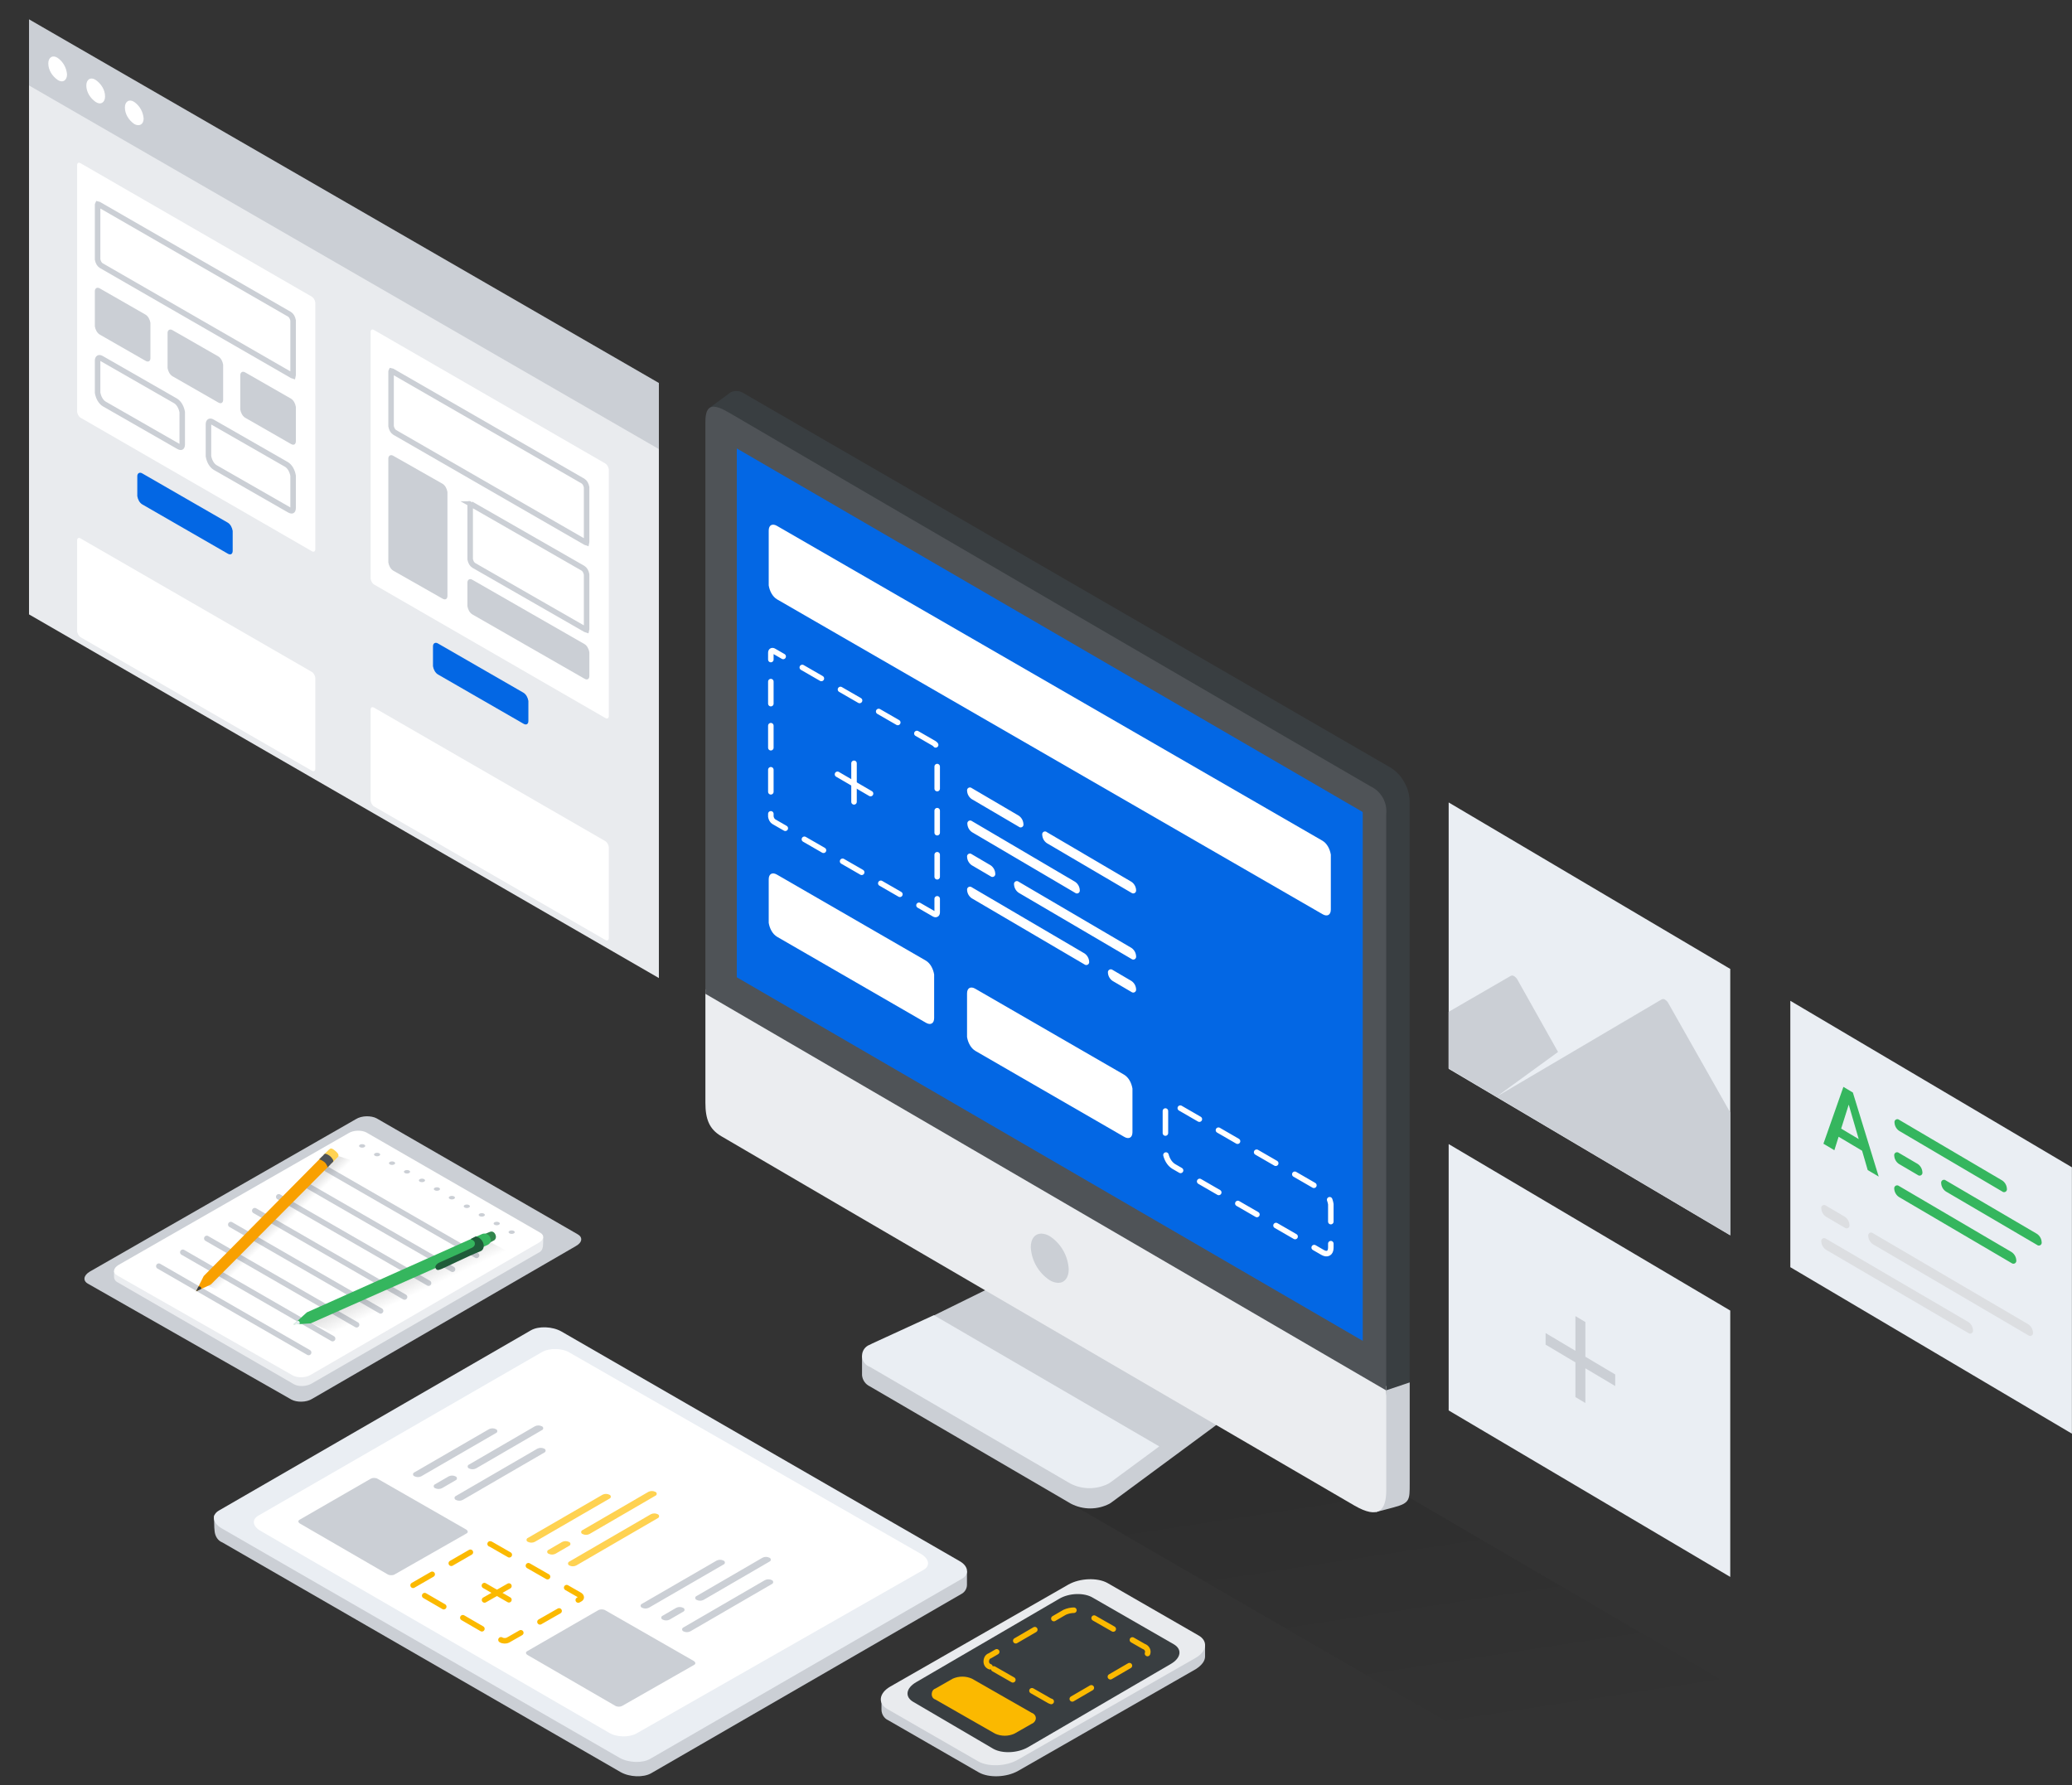 <svg width="376" height="324" viewBox="0 0 376 324" fill="none" xmlns="http://www.w3.org/2000/svg">
<rect x="0" y="0" width="376" height="324" fill="#333333" stroke="none"/>
<g clip-path="url(#clip0_2633_269)">
<path d="M218.879 250.282L313.012 305.221L281.574 323.544L187.199 268.783L218.879 250.282Z" fill="url(#paint0_linear_2633_269)" fill-opacity="0.1"/>
<path fill-rule="evenodd" clip-rule="evenodd" d="M228.786 249.599C228.745 249.164 228.59 248.747 228.338 248.391C228.086 248.035 227.746 247.751 227.351 247.569L196.382 228.902C195.316 228.324 194.12 228.034 192.909 228.06C191.874 228.054 190.849 228.265 189.899 228.68L169.505 238.729L168.16 245.451C168.16 245.451 156.431 245.331 156.431 246.121V249.599C156.472 250.035 156.628 250.452 156.881 250.808C157.135 251.164 157.478 251.446 157.875 251.626L194.365 272.922C195.442 273.476 196.634 273.765 197.843 273.765C199.053 273.765 200.245 273.476 201.322 272.922C201.453 272.841 201.583 272.759 201.702 272.669L227.792 253.401C228.096 253.211 228.35 252.951 228.533 252.642C228.717 252.333 228.824 251.985 228.846 251.626L228.785 249.599" fill="#CBCFD5"/>
<path fill-rule="evenodd" clip-rule="evenodd" d="M201.555 269.004L210.371 262.509L169.465 238.693L158.294 243.825C158.147 243.89 158.005 243.964 157.868 244.046C157.449 244.189 157.085 244.461 156.827 244.822C156.569 245.184 156.431 245.618 156.431 246.063C156.431 246.508 156.569 246.942 156.827 247.304C157.085 247.665 157.449 247.937 157.868 248.08L194.243 269.256C195.316 269.806 196.504 270.093 197.709 270.093C198.913 270.093 200.101 269.806 201.174 269.256C201.305 269.176 201.436 269.095 201.555 269.004Z" fill="#EAEEF3"/>
<path fill-rule="evenodd" clip-rule="evenodd" d="M254.794 141.907C254.216 140.847 253.375 139.956 252.353 139.32L135.047 71.425C134.696 71.174 134.287 71.02 133.859 70.978C133.431 70.936 132.999 71.008 132.607 71.187L128.673 74.086L253.08 269.499L254.802 268.499C255.15 268.248 255.425 267.909 255.6 267.516C255.775 267.123 255.842 266.69 255.796 266.262V145.312C255.76 144.109 255.414 142.935 254.794 141.907Z" fill="#393E41"/>
<path fill-rule="evenodd" clip-rule="evenodd" d="M251.554 252.328L255.814 250.9V269.271C255.814 272.208 255.839 272.785 252.974 273.555C250.011 274.351 249.67 274.421 249.67 274.421L251.554 252.328Z" fill="#CBCFD5"/>
<path fill-rule="evenodd" clip-rule="evenodd" d="M128.007 200.161V179.5L251.56 251.583V270.457C251.56 274.027 250.261 275.851 245.739 273.219C223.791 260.445 146.776 215.538 130.885 206.209C128.703 204.933 128.007 203.084 128.007 200.161Z" fill="#EBEDF0"/>
<path fill-rule="evenodd" clip-rule="evenodd" d="M188.962 223.886C187.826 223.886 187.051 224.789 187.051 226.356C187.116 227.558 187.463 228.728 188.062 229.771C188.661 230.813 189.496 231.699 190.5 232.356C190.962 232.645 191.491 232.807 192.034 232.827C193.163 232.827 193.938 231.923 193.938 230.356C193.874 229.155 193.53 227.985 192.932 226.943C192.335 225.901 191.501 225.015 190.5 224.358C190.037 224.069 189.507 223.907 188.963 223.888" fill="#CBCFD5"/>
<path fill-rule="evenodd" clip-rule="evenodd" d="M132.303 74.896C157.389 89.597 232.476 133.307 248.714 142.718C249.649 143.158 250.426 143.88 250.935 144.784C251.444 145.688 251.66 146.729 251.553 147.763V252.352L128.007 180.368V76.565C128.007 73.277 129.447 73.225 132.303 74.896Z" fill="#4F5357"/>
<path fill-rule="evenodd" clip-rule="evenodd" d="M247.294 243.354L133.706 177.369V81.391L247.294 147.376V243.354Z" fill="#0367E4"/>
<path d="M154.976 138.53V145.53" stroke="white" stroke-linecap="round" stroke-linejoin="round"/>
<path d="M157.976 144.03L151.976 140.53" stroke="white" stroke-linecap="round" stroke-linejoin="round"/>
<path d="M241.502 165.071C241.502 166.079 240.829 166.415 239.989 165.911L141.011 108.776C140.171 108.272 139.666 107.264 139.498 106.255V96.292C139.498 95.284 140.171 94.948 141.011 95.452L239.989 152.587C240.829 153.091 241.334 154.099 241.502 155.108V165.071Z" fill="white"/>
<path d="M169.516 184.768C169.516 185.777 168.844 186.113 168.004 185.609L141.011 170.016C140.171 169.512 139.666 168.504 139.498 167.495V159.587C139.498 158.579 140.171 158.243 141.011 158.747L168.004 174.339C168.844 174.843 169.348 175.852 169.516 176.86V184.768Z" fill="white"/>
<path d="M205.504 205.479C205.504 206.488 204.831 206.824 203.991 206.319L176.998 190.727C176.158 190.223 175.654 189.214 175.486 188.206V180.298C175.486 179.29 176.158 178.954 176.998 179.458L203.991 195.05C204.831 195.554 205.336 196.563 205.504 197.571V205.479Z" fill="white"/>
<path d="M241.502 226.452C241.502 227.461 240.829 227.797 239.989 227.293L212.996 211.7C212.156 211.196 211.652 210.188 211.484 209.179V201.271C211.484 200.263 212.156 199.927 212.996 200.431L239.989 216.023C240.829 216.528 241.334 217.536 241.502 218.544V226.452Z" stroke="white" stroke-linecap="round" stroke-linejoin="round" stroke-dasharray="4 4"/>
<path d="M170.069 165.58C170.069 165.95 169.822 166.074 169.513 165.889L140.439 149.134C140.13 148.949 139.945 148.579 139.883 148.208V118.479C139.883 118.109 140.13 117.985 140.439 118.171L169.513 134.925C169.822 135.11 170.007 135.48 170.069 135.851V165.58Z" stroke="white" stroke-linecap="round" stroke-linejoin="round" stroke-dasharray="4 4"/>
<path fill-rule="evenodd" clip-rule="evenodd" d="M205.313 162.035C205.396 162.102 205.498 162.142 205.604 162.149C205.711 162.157 205.817 162.132 205.909 162.078C206.001 162.024 206.075 161.943 206.12 161.846C206.166 161.749 206.181 161.64 206.165 161.534C206.149 161.235 206.063 160.943 205.915 160.683C205.767 160.423 205.561 160.2 205.313 160.035L189.985 151.037C189.904 150.961 189.801 150.914 189.691 150.901C189.582 150.889 189.471 150.913 189.375 150.969C189.28 151.025 189.205 151.11 189.161 151.213C189.118 151.315 189.108 151.428 189.134 151.536C189.149 151.836 189.233 152.128 189.381 152.389C189.529 152.649 189.736 152.871 189.985 153.036L205.313 162.035ZM195.09 162.035C195.173 162.105 195.275 162.148 195.383 162.157C195.49 162.166 195.598 162.142 195.691 162.087C195.785 162.032 195.859 161.949 195.904 161.85C195.949 161.752 195.962 161.641 195.942 161.534C195.927 161.235 195.841 160.943 195.694 160.682C195.546 160.422 195.339 160.2 195.09 160.035L176.398 149.037C176.315 148.966 176.213 148.923 176.105 148.913C175.996 148.904 175.888 148.928 175.794 148.983C175.701 149.038 175.627 149.121 175.582 149.221C175.537 149.32 175.525 149.431 175.546 149.538C175.562 149.838 175.647 150.129 175.795 150.39C175.943 150.65 176.149 150.872 176.398 151.038L195.09 162.035ZM184.867 150.038C184.948 150.113 185.051 150.159 185.161 150.171C185.27 150.183 185.38 150.159 185.475 150.103C185.57 150.047 185.645 149.962 185.689 149.861C185.733 149.759 185.743 149.646 185.719 149.538C185.701 149.239 185.615 148.948 185.468 148.687C185.32 148.427 185.114 148.205 184.867 148.037L176.348 143.038C176.265 142.968 176.163 142.925 176.055 142.915C175.947 142.905 175.839 142.93 175.746 142.984C175.652 143.039 175.578 143.122 175.533 143.221C175.488 143.321 175.475 143.431 175.496 143.538C175.512 143.838 175.597 144.129 175.745 144.39C175.893 144.65 176.1 144.872 176.348 145.038L184.867 150.038ZM176.348 157.037C176.1 156.871 175.893 156.649 175.745 156.388C175.597 156.128 175.512 155.836 175.496 155.537C175.474 155.43 175.487 155.319 175.531 155.219C175.576 155.119 175.65 155.036 175.744 154.981C175.838 154.925 175.947 154.901 176.055 154.911C176.163 154.922 176.266 154.966 176.348 155.037L179.755 157.037C180.004 157.203 180.21 157.425 180.358 157.685C180.506 157.945 180.591 158.237 180.607 158.536C180.628 158.643 180.615 158.754 180.57 158.853C180.525 158.952 180.451 159.035 180.358 159.09C180.264 159.145 180.156 159.169 180.048 159.16C179.94 159.15 179.838 159.107 179.755 159.036L176.348 157.037ZM184.867 162.035C184.619 161.869 184.412 161.647 184.264 161.386C184.116 161.126 184.031 160.834 184.015 160.534C183.993 160.427 184.006 160.316 184.05 160.216C184.095 160.116 184.169 160.033 184.263 159.978C184.357 159.923 184.466 159.899 184.574 159.909C184.682 159.919 184.785 159.963 184.867 160.035L205.313 172.032C205.561 172.198 205.767 172.42 205.915 172.681C206.063 172.942 206.149 173.233 206.165 173.533C206.186 173.64 206.173 173.751 206.128 173.851C206.084 173.95 206.009 174.033 205.915 174.088C205.822 174.143 205.713 174.167 205.605 174.157C205.497 174.147 205.395 174.103 205.313 174.031L184.867 162.035ZM205.313 180.031C205.396 180.098 205.498 180.137 205.604 180.145C205.71 180.153 205.816 180.128 205.908 180.074C206 180.02 206.074 179.939 206.12 179.842C206.165 179.746 206.181 179.637 206.165 179.531C206.149 179.232 206.063 178.94 205.916 178.68C205.768 178.42 205.561 178.198 205.313 178.032L201.905 176.032C201.821 175.966 201.72 175.926 201.613 175.918C201.507 175.911 201.401 175.936 201.309 175.99C201.217 176.044 201.143 176.125 201.097 176.222C201.052 176.319 201.036 176.428 201.053 176.534C201.069 176.833 201.155 177.125 201.303 177.385C201.45 177.645 201.657 177.867 201.905 178.033L205.313 180.031ZM196.794 175.033C196.877 175.099 196.979 175.139 197.085 175.146C197.192 175.154 197.298 175.129 197.39 175.075C197.482 175.021 197.556 174.94 197.601 174.843C197.647 174.746 197.662 174.637 197.646 174.531C197.63 174.232 197.544 173.94 197.396 173.68C197.248 173.419 197.042 173.197 196.794 173.032L176.348 161.034C176.264 160.968 176.163 160.928 176.057 160.921C175.95 160.913 175.844 160.938 175.752 160.992C175.66 161.046 175.587 161.126 175.541 161.223C175.495 161.32 175.479 161.428 175.496 161.534C175.512 161.834 175.597 162.125 175.745 162.386C175.893 162.646 176.099 162.868 176.348 163.034L196.794 175.033Z" fill="white"/>
<path fill-rule="evenodd" clip-rule="evenodd" d="M375.984 260.198L324.885 229.982V181.638L375.984 211.854V260.198Z" fill="#EAEEF3"/>
<path fill-rule="evenodd" clip-rule="evenodd" d="M363.336 216.245C363.419 216.315 363.521 216.357 363.629 216.366C363.737 216.376 363.844 216.351 363.938 216.296C364.031 216.241 364.105 216.159 364.15 216.06C364.195 215.961 364.208 215.85 364.188 215.743C364.173 215.444 364.088 215.152 363.94 214.891C363.792 214.631 363.585 214.409 363.336 214.244L344.644 203.246C344.561 203.175 344.459 203.132 344.351 203.122C344.243 203.113 344.134 203.137 344.041 203.192C343.947 203.247 343.873 203.33 343.828 203.43C343.784 203.529 343.771 203.64 343.792 203.748C343.808 204.047 343.893 204.339 344.041 204.599C344.189 204.859 344.395 205.081 344.644 205.247L363.336 216.245ZM344.594 211.246C344.346 211.08 344.14 210.858 343.992 210.597C343.844 210.337 343.758 210.046 343.742 209.746C343.721 209.639 343.733 209.528 343.778 209.428C343.822 209.328 343.897 209.245 343.99 209.19C344.084 209.135 344.193 209.11 344.301 209.121C344.41 209.131 344.512 209.175 344.594 209.246L348.002 211.246C348.25 211.412 348.457 211.634 348.604 211.894C348.752 212.154 348.838 212.446 348.854 212.745C348.874 212.852 348.861 212.963 348.817 213.062C348.772 213.162 348.698 213.244 348.604 213.299C348.51 213.354 348.402 213.379 348.294 213.369C348.186 213.359 348.084 213.316 348.002 213.245L344.594 211.246ZM353.113 216.245C352.865 216.078 352.658 215.856 352.511 215.596C352.363 215.335 352.277 215.043 352.261 214.744C352.24 214.636 352.252 214.525 352.297 214.425C352.341 214.326 352.416 214.242 352.51 214.187C352.603 214.132 352.712 214.108 352.82 214.118C352.929 214.128 353.031 214.172 353.113 214.244L369.645 223.935C369.893 224.101 370.099 224.323 370.247 224.584C370.395 224.844 370.48 225.136 370.496 225.436C370.518 225.543 370.505 225.654 370.46 225.753C370.416 225.853 370.341 225.936 370.247 225.991C370.153 226.046 370.045 226.07 369.937 226.06C369.829 226.049 369.727 226.006 369.645 225.934L353.113 216.245ZM365.04 229.242C365.124 229.308 365.225 229.348 365.332 229.356C365.438 229.363 365.544 229.338 365.636 229.284C365.728 229.23 365.802 229.149 365.848 229.052C365.893 228.955 365.909 228.846 365.892 228.74C365.876 228.441 365.791 228.149 365.643 227.889C365.495 227.629 365.288 227.407 365.04 227.241L344.594 215.243C344.511 215.177 344.409 215.137 344.303 215.13C344.197 215.122 344.091 215.147 343.999 215.201C343.907 215.255 343.833 215.336 343.787 215.432C343.741 215.529 343.726 215.638 343.742 215.743C343.758 216.043 343.843 216.334 343.991 216.595C344.139 216.855 344.346 217.077 344.594 217.243L365.04 229.242Z" fill="#35B65E"/>
<path fill-rule="evenodd" clip-rule="evenodd" d="M331.358 220.82C331.11 220.654 330.903 220.432 330.755 220.172C330.608 219.911 330.522 219.62 330.506 219.32C330.485 219.213 330.497 219.102 330.541 219.002C330.586 218.902 330.66 218.819 330.754 218.764C330.848 218.709 330.957 218.685 331.065 218.695C331.173 218.705 331.276 218.749 331.358 218.821L334.766 220.82C335.014 220.986 335.22 221.208 335.368 221.468C335.516 221.729 335.601 222.02 335.617 222.32C335.638 222.427 335.625 222.537 335.58 222.637C335.536 222.736 335.461 222.819 335.368 222.874C335.274 222.929 335.166 222.953 335.058 222.943C334.95 222.933 334.848 222.89 334.766 222.82L331.358 220.82ZM339.877 225.819C339.629 225.653 339.422 225.431 339.274 225.17C339.126 224.909 339.041 224.618 339.025 224.318C339.004 224.211 339.016 224.099 339.06 224C339.105 223.9 339.179 223.817 339.273 223.761C339.367 223.706 339.476 223.682 339.584 223.692C339.692 223.702 339.795 223.746 339.877 223.818L368.066 240.343C368.315 240.509 368.521 240.731 368.669 240.992C368.817 241.252 368.902 241.544 368.918 241.844C368.939 241.951 368.927 242.062 368.882 242.161C368.837 242.261 368.763 242.344 368.669 242.399C368.575 242.454 368.467 242.478 368.359 242.467C368.251 242.457 368.149 242.414 368.066 242.342L339.877 225.819ZM357.188 241.93C357.272 241.997 357.374 242.036 357.48 242.044C357.586 242.051 357.693 242.027 357.785 241.972C357.877 241.918 357.95 241.837 357.996 241.74C358.042 241.643 358.057 241.535 358.04 241.429C358.024 241.129 357.939 240.838 357.791 240.577C357.643 240.317 357.437 240.095 357.188 239.929L331.358 224.818C331.274 224.751 331.173 224.712 331.067 224.704C330.96 224.697 330.854 224.721 330.762 224.775C330.67 224.829 330.597 224.91 330.551 225.007C330.505 225.103 330.49 225.212 330.506 225.318C330.522 225.617 330.607 225.909 330.755 226.169C330.903 226.43 331.109 226.651 331.358 226.817L357.188 241.93Z" fill="#DCDEE1"/>
<path d="M337.907 208.844L333.647 206.309L332.879 208.756L330.892 207.574L334.517 197.26L336.232 198.28L340.923 213.542L338.929 212.356L337.907 208.844ZM334.109 204.837L337.296 206.733L335.483 200.481L334.109 204.837Z" fill="#35B65E"/>
<path fill-rule="evenodd" clip-rule="evenodd" d="M313.984 286.198L262.885 255.982V207.638L313.984 237.854V286.198Z" fill="#EAEEF3"/>
<path d="M293.104 249.452L287.691 246.232V239.933L285.886 238.859V245.158L280.473 241.937V244.037L285.886 247.258V253.557L287.691 254.63V248.331L293.104 251.552V249.452Z" fill="#CBCFD5"/>
<path fill-rule="evenodd" clip-rule="evenodd" d="M313.984 224.198L262.885 193.982V145.638L313.984 175.854V224.198Z" fill="#EAEEF3"/>
<path fill-rule="evenodd" clip-rule="evenodd" d="M262.869 193.888V183.647L274.161 177.106C274.258 177.061 274.366 177.043 274.473 177.053C274.579 177.063 274.682 177.102 274.769 177.164C275.02 177.322 275.227 177.542 275.368 177.804L295.216 213.151L262.869 193.888ZM295.216 213.151L271.546 199.055L282.733 190.921L295.216 213.151ZM313.983 224.198V201.91L302.75 182.076C302.61 181.812 302.404 181.589 302.153 181.429C302.069 181.366 301.969 181.326 301.864 181.316C301.759 181.305 301.654 181.324 301.558 181.369L271.546 199.055L313.983 224.198Z" fill="#CBCFD5"/>
<path d="M218.679 298.544C218.679 298.544 218.679 299.944 218.679 300.644C218.679 301.444 218.079 302.244 216.979 302.944L184.76 321.396C182.66 322.596 179.46 322.696 177.66 321.696L161.16 312.196C160.46 311.896 159.96 311.096 159.96 310.296C159.96 309.596 159.96 308.596 159.96 308.596L218.679 298.544Z" fill="#CBCFD5"/>
<path d="M200.96 287.296L217.46 296.796C219.26 297.796 219.06 299.696 216.96 300.896L184.66 319.396C182.56 320.596 179.36 320.696 177.56 319.696L161.06 310.196C159.26 309.196 159.46 307.296 161.56 306.096L193.86 287.596C195.96 286.396 199.16 286.296 200.96 287.296Z" fill="#E9EBEE"/>
<path d="M198.36 289.996L212.96 298.396C214.56 299.296 214.36 300.896 212.46 301.996L186.56 317.096C184.66 318.196 181.86 318.296 180.26 317.396L165.76 308.896C164.16 307.996 164.36 306.396 166.26 305.296L192.16 290.196C193.96 289.096 196.76 288.996 198.36 289.996Z" fill="#393E41"/>
<path d="M169.754 308.455C169.154 308.255 168.954 307.655 169.154 307.055C169.254 306.755 169.454 306.555 169.754 306.455L172.885 304.668C173.985 304.168 175.285 304.168 176.385 304.668L187.211 310.857C187.811 311.057 188.111 311.657 187.911 312.157C187.811 312.457 187.511 312.757 187.211 312.857L184.081 314.644C182.981 315.144 181.681 315.144 180.581 314.644L169.754 308.455Z" fill="#FBB900"/>
<path d="M179.649 302.501C179.049 302.301 178.849 301.701 179.049 301.101C179.149 300.801 179.349 300.601 179.649 300.501L193.206 292.613C194.306 292.113 195.606 292.113 196.706 292.613L207.533 298.802C208.133 299.002 208.433 299.602 208.233 300.102C208.133 300.402 207.833 300.702 207.533 300.802L193.975 308.69C192.875 309.19 191.575 309.19 190.475 308.69L179.649 302.501Z" stroke="#FBB900" stroke-linecap="round" stroke-linejoin="round" stroke-dasharray="4 4"/>
<path d="M38.849 275.036L175.472 285.168C175.472 285.168 175.472 287.026 175.472 287.626C175.472 288.326 175.072 288.926 174.572 289.226L118.149 321.836C116.749 322.636 114.249 322.536 112.649 321.636L40.349 279.936C39.549 279.636 39.049 278.836 38.949 277.936C38.849 277.436 38.849 275.036 38.849 275.036Z" fill="#CBCFD5"/>
<path d="M39.749 274.136L96.349 241.436C97.749 240.636 100.249 240.736 101.849 241.636L174.149 283.336C175.749 284.236 175.949 285.736 174.549 286.536L117.949 319.236C116.549 320.036 114.049 319.936 112.449 319.036L40.149 277.336C38.549 276.336 38.349 274.936 39.749 274.136Z" fill="#EAEEF3"/>
<path d="M46.949 275.036L98.449 245.336C99.749 244.636 102.049 244.636 103.449 245.536L167.149 282.036C168.649 282.936 168.849 284.236 167.549 284.936L115.449 314.636C114.149 315.336 111.849 315.336 110.449 314.436L47.449 277.936C45.749 277.036 45.649 275.736 46.949 275.036Z" fill="white"/>
<path d="M54.367 275.818L67.305 268.357C67.631 268.181 68.209 268.181 68.561 268.407L84.563 277.577C84.94 277.803 84.99 278.129 84.664 278.305L71.576 285.766C71.249 285.942 70.671 285.942 70.319 285.716L54.493 276.547C54.066 276.32 54.041 275.994 54.367 275.818Z" fill="#CBCFD5"/>
<path fill-rule="evenodd" clip-rule="evenodd" d="M90 260.088C90.073 260.061 90.136 260.012 90.18 259.948C90.225 259.883 90.247 259.807 90.246 259.729C90.245 259.65 90.219 259.575 90.173 259.511C90.126 259.448 90.062 259.4 89.987 259.375C89.794 259.278 89.58 259.228 89.364 259.229C89.148 259.229 88.935 259.28 88.743 259.378L75.197 267.22C75.123 267.247 75.06 267.296 75.015 267.36C74.971 267.425 74.948 267.502 74.949 267.58C74.95 267.658 74.976 267.735 75.023 267.798C75.07 267.861 75.135 267.909 75.21 267.933C75.403 268.03 75.617 268.08 75.833 268.079C76.049 268.079 76.262 268.028 76.454 267.93L90 260.088ZM80.206 270.091C80.014 270.188 79.801 270.239 79.585 270.239C79.369 270.24 79.155 270.19 78.961 270.094C78.886 270.069 78.821 270.022 78.774 269.959C78.727 269.895 78.701 269.819 78.7 269.741C78.699 269.662 78.722 269.585 78.767 269.521C78.812 269.456 78.876 269.407 78.95 269.381L81.416 267.95C81.608 267.853 81.821 267.802 82.037 267.801C82.253 267.801 82.467 267.85 82.66 267.947C82.735 267.972 82.8 268.019 82.847 268.083C82.893 268.146 82.919 268.222 82.92 268.3C82.921 268.379 82.898 268.455 82.854 268.52C82.809 268.584 82.746 268.633 82.672 268.66L80.206 270.091ZM86.371 266.512C86.179 266.609 85.966 266.66 85.749 266.661C85.533 266.661 85.32 266.611 85.126 266.515C85.051 266.49 84.985 266.443 84.938 266.38C84.891 266.316 84.865 266.24 84.864 266.161C84.863 266.083 84.886 266.006 84.931 265.941C84.976 265.877 85.04 265.828 85.114 265.802L97.072 258.854C97.264 258.757 97.477 258.706 97.693 258.706C97.91 258.705 98.123 258.755 98.317 258.852C98.392 258.876 98.457 258.924 98.504 258.987C98.551 259.05 98.576 259.127 98.578 259.205C98.579 259.284 98.555 259.36 98.511 259.425C98.466 259.489 98.402 259.538 98.328 259.564L86.371 266.512ZM98.772 263.631C98.844 263.602 98.904 263.553 98.947 263.488C98.99 263.424 99.011 263.349 99.01 263.272C99.009 263.194 98.984 263.119 98.939 263.056C98.895 262.993 98.832 262.945 98.759 262.918C98.565 262.822 98.352 262.772 98.136 262.772C97.92 262.773 97.707 262.824 97.515 262.921L82.718 271.51C82.647 271.539 82.586 271.589 82.543 271.653C82.501 271.717 82.479 271.792 82.48 271.869C82.481 271.946 82.506 272.021 82.55 272.084C82.595 272.147 82.658 272.196 82.73 272.223C82.924 272.319 83.137 272.369 83.353 272.369C83.57 272.368 83.782 272.317 83.975 272.22L98.772 263.631Z" fill="#CBCFD5"/>
<path d="M95.667 299.674L108.604 292.212C108.931 292.037 109.509 292.037 109.86 292.263L125.863 301.432C126.24 301.658 126.29 301.985 125.963 302.161L112.875 309.622C112.548 309.798 111.971 309.798 111.619 309.571L95.792 300.402C95.365 300.176 95.34 299.849 95.667 299.674Z" fill="#CBCFD5"/>
<path fill-rule="evenodd" clip-rule="evenodd" d="M131.3 283.944C131.373 283.917 131.436 283.868 131.48 283.803C131.524 283.739 131.547 283.662 131.546 283.584C131.544 283.506 131.519 283.43 131.472 283.367C131.426 283.303 131.361 283.256 131.287 283.231C131.093 283.134 130.88 283.084 130.664 283.084C130.447 283.085 130.235 283.136 130.042 283.234L116.497 291.076C116.423 291.102 116.359 291.151 116.315 291.216C116.27 291.28 116.247 291.357 116.249 291.435C116.25 291.514 116.276 291.59 116.323 291.653C116.369 291.717 116.434 291.764 116.509 291.789C116.703 291.885 116.917 291.935 117.133 291.935C117.349 291.934 117.562 291.883 117.754 291.786L131.3 283.944ZM121.506 293.946C121.313 294.044 121.101 294.094 120.884 294.095C120.668 294.095 120.455 294.046 120.261 293.949C120.186 293.925 120.12 293.878 120.074 293.814C120.027 293.751 120.001 293.675 119.999 293.596C119.998 293.517 120.022 293.441 120.066 293.376C120.111 293.312 120.175 293.263 120.249 293.237L122.715 291.805C122.908 291.708 123.12 291.657 123.337 291.657C123.553 291.656 123.766 291.706 123.96 291.802C124.035 291.827 124.1 291.875 124.146 291.938C124.193 292.001 124.218 292.077 124.219 292.156C124.221 292.234 124.198 292.311 124.153 292.375C124.109 292.439 124.045 292.488 123.972 292.515L121.506 293.946ZM127.671 290.368C127.478 290.465 127.265 290.516 127.049 290.516C126.833 290.516 126.619 290.467 126.425 290.37C126.35 290.346 126.285 290.298 126.238 290.235C126.191 290.172 126.165 290.095 126.164 290.017C126.162 289.938 126.186 289.861 126.231 289.797C126.275 289.732 126.339 289.684 126.414 289.657L138.371 282.709C138.564 282.612 138.777 282.562 138.993 282.561C139.209 282.561 139.423 282.611 139.617 282.707C139.692 282.732 139.757 282.779 139.803 282.843C139.85 282.906 139.876 282.982 139.877 283.061C139.878 283.139 139.855 283.216 139.81 283.28C139.765 283.344 139.702 283.393 139.628 283.419L127.671 290.368ZM140.071 287.487C140.143 287.458 140.204 287.408 140.247 287.344C140.289 287.28 140.311 287.204 140.31 287.127C140.308 287.05 140.284 286.975 140.239 286.912C140.194 286.849 140.131 286.801 140.059 286.773C139.865 286.677 139.652 286.627 139.435 286.628C139.219 286.628 139.007 286.679 138.814 286.776L124.018 295.366C123.946 295.394 123.885 295.444 123.843 295.508C123.801 295.572 123.778 295.648 123.78 295.725C123.781 295.802 123.806 295.877 123.85 295.94C123.895 296.003 123.957 296.051 124.029 296.078C124.223 296.175 124.437 296.225 124.653 296.224C124.869 296.223 125.082 296.173 125.274 296.075L140.071 287.487Z" fill="#CBCFD5"/>
<path d="M74.963 287.718L87.901 280.257C88.227 280.081 88.805 280.081 89.157 280.307L105.159 289.477C105.536 289.703 105.587 290.029 105.26 290.205L92.171 297.666C91.845 297.842 91.267 297.842 90.915 297.616L75.089 288.447C74.662 288.221 74.636 287.894 74.963 287.718Z" stroke="#FBB900" stroke-linecap="round" stroke-linejoin="round" stroke-dasharray="4 4"/>
<path fill-rule="evenodd" clip-rule="evenodd" d="M110.596 271.989C110.669 271.961 110.732 271.912 110.776 271.848C110.82 271.783 110.843 271.707 110.842 271.629C110.841 271.551 110.815 271.475 110.769 271.411C110.722 271.348 110.658 271.301 110.583 271.275C110.39 271.178 110.176 271.128 109.96 271.129C109.744 271.129 109.531 271.181 109.339 271.278L95.793 279.12C95.719 279.147 95.656 279.196 95.611 279.261C95.567 279.325 95.544 279.402 95.545 279.48C95.546 279.559 95.572 279.635 95.619 279.698C95.666 279.761 95.731 279.809 95.806 279.834C95.999 279.93 96.213 279.98 96.429 279.979C96.645 279.979 96.858 279.928 97.05 279.831L110.596 271.989ZM100.802 281.991C100.61 282.088 100.397 282.139 100.181 282.14C99.965 282.14 99.751 282.09 99.557 281.994C99.482 281.97 99.417 281.922 99.37 281.859C99.323 281.796 99.297 281.719 99.296 281.641C99.295 281.562 99.318 281.485 99.363 281.421C99.408 281.356 99.472 281.308 99.546 281.281L102.012 279.85C102.204 279.753 102.417 279.702 102.633 279.701C102.849 279.701 103.063 279.751 103.257 279.847C103.331 279.872 103.396 279.919 103.442 279.983C103.489 280.046 103.515 280.122 103.516 280.2C103.517 280.279 103.494 280.355 103.45 280.42C103.405 280.484 103.342 280.533 103.268 280.56L100.802 281.991ZM106.967 278.412C106.775 278.509 106.562 278.56 106.346 278.561C106.129 278.561 105.916 278.511 105.722 278.415C105.647 278.39 105.581 278.343 105.534 278.28C105.487 278.216 105.461 278.14 105.46 278.061C105.459 277.983 105.482 277.906 105.527 277.842C105.572 277.777 105.636 277.728 105.71 277.702L117.668 270.754C117.86 270.657 118.073 270.606 118.289 270.606C118.506 270.606 118.719 270.655 118.913 270.752C118.988 270.776 119.053 270.824 119.1 270.887C119.147 270.951 119.172 271.027 119.174 271.105C119.175 271.184 119.151 271.26 119.107 271.325C119.062 271.389 118.998 271.438 118.924 271.464L106.967 278.412ZM119.368 275.531C119.439 275.503 119.5 275.453 119.543 275.389C119.586 275.324 119.608 275.249 119.606 275.172C119.605 275.095 119.58 275.02 119.535 274.957C119.491 274.893 119.428 274.845 119.355 274.818C119.161 274.722 118.948 274.672 118.732 274.673C118.516 274.673 118.303 274.724 118.111 274.821L103.314 283.41C103.243 283.439 103.182 283.489 103.139 283.553C103.097 283.617 103.075 283.692 103.076 283.769C103.077 283.846 103.102 283.921 103.146 283.984C103.191 284.047 103.254 284.096 103.326 284.123C103.52 284.219 103.733 284.269 103.949 284.269C104.166 284.268 104.378 284.217 104.571 284.12L119.368 275.531Z" fill="#FFD251"/>
<path d="M87.903 287.775L92.354 290.344" stroke="#FBB900" stroke-linecap="round" stroke-linejoin="round"/>
<path d="M92.354 287.848L87.926 290.378" stroke="#FBB900" stroke-linecap="round" stroke-linejoin="round"/>
<path d="M5.265 14.507V111.507L119.565 177.507V80.507L5.265 14.507Z" fill="#E9EBEE"/>
<path d="M119.565 81.507L5.265 15.507V3.507L119.565 69.507V81.507Z" fill="#CBCFD5"/>
<path d="M12.165 13.507C12.165 14.607 11.365 15.107 10.465 14.507C9.465 13.807 8.765 12.707 8.765 11.507C8.765 10.407 9.565 9.907 10.465 10.507C11.465 11.207 12.065 12.307 12.165 13.507Z" fill="white"/>
<path d="M19.065 17.507C19.065 18.607 18.265 19.107 17.365 18.507C16.365 17.807 15.665 16.707 15.665 15.507C15.665 14.407 16.465 13.907 17.365 14.507C18.365 15.207 19.065 16.307 19.065 17.507Z" fill="white"/>
<path d="M26.065 21.507C26.065 22.607 25.265 23.007 24.365 22.507C23.365 21.807 22.665 20.707 22.665 19.507C22.665 18.407 23.465 17.907 24.365 18.507C25.365 19.207 25.965 20.307 26.065 21.507Z" fill="white"/>
<path d="M57.221 99.676C57.221 100.104 56.936 100.246 56.58 100.032L14.634 75.819C14.278 75.606 14.064 75.178 13.993 74.751L13.993 29.986C13.993 29.559 14.278 29.416 14.634 29.63L56.58 53.843C56.936 54.057 57.149 54.484 57.221 54.911V99.676Z" fill="white"/>
<path d="M57.221 139.516C57.221 139.943 56.936 140.086 56.58 139.872L14.634 115.659C14.278 115.445 14.064 115.018 13.993 114.591L13.993 98.085C13.993 97.657 14.278 97.515 14.634 97.728L56.58 121.942C56.936 122.155 57.149 122.583 57.221 123.01V139.516Z" fill="white"/>
<path d="M110.48 170.229C110.48 170.656 110.195 170.798 109.839 170.585L67.894 146.372C67.537 146.158 67.324 145.731 67.253 145.303L67.253 128.797C67.253 128.37 67.537 128.228 67.894 128.441L109.839 152.655C110.195 152.868 110.409 153.295 110.48 153.723V170.229Z" fill="white"/>
<path d="M110.48 129.949C110.48 130.377 110.195 130.519 109.839 130.305L67.894 106.092C67.537 105.879 67.324 105.451 67.253 105.024L67.253 60.259C67.253 59.832 67.537 59.689 67.894 59.903L109.839 84.116C110.195 84.33 110.409 84.757 110.48 85.184V129.949Z" fill="white"/>
<path d="M53.047 68.182L53.047 68.182L53.04 68.178L18.364 48.2C18.044 48.006 17.802 47.586 17.71 47.087V37.131C17.71 37.061 17.724 37.026 17.733 37.011C17.75 37.013 17.79 37.022 17.853 37.059L17.853 37.059L17.86 37.064L52.536 57.042C52.856 57.235 53.099 57.656 53.19 58.154V68.111C53.19 68.172 53.184 68.214 53.177 68.242C53.148 68.234 53.104 68.216 53.047 68.182Z" stroke="#CBCFD5"/>
<path d="M106.307 98.455L106.307 98.455L106.299 98.451L71.623 78.473C71.304 78.279 71.061 77.859 70.969 77.36V67.404C70.969 67.334 70.984 67.299 70.993 67.284C71.01 67.286 71.049 67.295 71.112 67.332L71.112 67.332L71.12 67.337L105.796 87.315C106.115 87.508 106.358 87.929 106.45 88.427V98.384C106.45 98.445 106.443 98.487 106.437 98.515C106.407 98.506 106.364 98.489 106.307 98.455Z" stroke="#CBCFD5"/>
<path d="M106.307 114.275L106.307 114.275L106.299 114.27L85.973 102.611C85.654 102.418 85.411 101.997 85.32 101.499V91.542C85.32 91.473 85.334 91.438 85.343 91.423C85.36 91.425 85.4 91.433 85.463 91.471L85.462 91.471L85.471 91.476L105.796 103.135C106.115 103.328 106.358 103.749 106.45 104.247V114.204C106.45 114.265 106.443 114.307 106.436 114.334C106.407 114.326 106.364 114.309 106.307 114.275Z" stroke="#CBCFD5"/>
<path d="M106.95 122.672C106.95 123.272 106.55 123.472 106.05 123.172L85.72 111.511C85.22 111.211 84.92 110.611 84.82 110.011L84.82 105.725C84.82 105.225 85.22 104.925 85.72 105.225L106.05 116.886C106.55 117.186 106.85 117.786 106.95 118.386V122.672Z" fill="#CBCFD5"/>
<path d="M27.299 64.978C27.299 65.578 26.898 65.778 26.398 65.478L18.11 60.727C17.61 60.427 17.31 59.827 17.21 59.227L17.21 52.845C17.21 52.345 17.61 52.045 18.11 52.345L26.398 57.096C26.898 57.396 27.198 57.996 27.299 58.596V64.978Z" fill="#CBCFD5"/>
<path d="M81.196 108.143C81.196 108.743 80.796 108.943 80.296 108.643L71.37 103.573C70.87 103.273 70.57 102.673 70.469 102.073L70.469 83.225C70.469 82.725 70.87 82.425 71.37 82.725L80.296 87.794C80.796 88.094 81.096 88.695 81.196 89.294V108.143Z" fill="#CBCFD5"/>
<path d="M42.225 99.977C42.225 100.577 41.825 100.777 41.325 100.477L25.814 91.542C25.314 91.242 25.014 90.642 24.914 90.042V86.416C24.914 85.916 25.314 85.616 25.814 85.916L41.325 94.851C41.825 95.151 42.125 95.751 42.225 96.351V99.977Z" fill="#0367E4"/>
<path d="M95.885 130.844C95.885 131.444 95.485 131.644 94.985 131.344L79.474 122.409C78.974 122.109 78.674 121.509 78.573 120.909V117.283C78.573 116.783 78.974 116.483 79.474 116.783L94.985 125.718C95.485 126.018 95.785 126.618 95.885 127.218V130.844Z" fill="#0367E4"/>
<path d="M32.367 81.022L32.367 81.022L32.359 81.017L18.922 73.316C18.294 72.937 17.864 72.145 17.71 71.272V65.435C17.71 65.155 17.818 65.017 17.898 64.969C17.962 64.929 18.122 64.879 18.412 65.053L18.412 65.053L18.421 65.058L31.857 72.759C32.485 73.138 32.915 73.93 33.069 74.803V80.64C33.069 81.033 32.942 81.134 32.907 81.153C32.863 81.176 32.698 81.221 32.367 81.022Z" stroke="#CBCFD5"/>
<path d="M52.488 92.553L52.488 92.553L52.48 92.548L39.043 84.847C38.415 84.468 37.985 83.676 37.831 82.803V76.966C37.831 76.687 37.939 76.549 38.019 76.5C38.083 76.46 38.243 76.41 38.533 76.584L38.533 76.584L38.541 76.589L51.978 84.29C52.606 84.669 53.036 85.461 53.19 86.334V92.171C53.19 92.564 53.063 92.665 53.028 92.684C52.984 92.707 52.819 92.752 52.488 92.553Z" stroke="#CBCFD5"/>
<path d="M40.494 72.539C40.494 73.139 40.094 73.339 39.594 73.039L31.306 68.288C30.806 67.988 30.506 67.388 30.406 66.788L30.406 60.425C30.406 59.925 30.806 59.625 31.306 59.925L39.594 64.675C40.094 64.975 40.394 65.575 40.494 66.175V72.539Z" fill="#CBCFD5"/>
<path d="M53.69 80.073C53.69 80.673 53.29 80.873 52.79 80.573L44.502 75.822C44.002 75.522 43.702 74.922 43.602 74.322V68.092C43.602 67.592 44.002 67.292 44.502 67.592L52.79 72.343C53.29 72.643 53.59 73.243 53.69 73.843V80.073Z" fill="#CBCFD5"/>
<path d="M104.805 223.997L68.355 202.975C67.369 202.445 65.626 202.445 64.565 203.127L16.282 230.793C15.146 231.475 14.994 232.46 15.979 232.991L52.884 254.012C53.87 254.543 55.613 254.543 56.674 253.861L104.426 226.195C105.714 225.513 105.79 224.528 104.805 223.997Z" fill="#CBCFD5"/>
<path d="M98.576 224.565L20.694 230.667C20.694 230.667 20.694 231.4 20.694 231.742C20.694 232.141 20.922 232.483 21.207 232.654L53.371 251.243C54.169 251.699 55.594 251.642 56.506 251.129L97.721 227.358C98.177 227.187 98.462 226.731 98.519 226.218C98.576 225.933 98.576 224.565 98.576 224.565Z" fill="#EBEDF0"/>
<path d="M97.995 223.702L66.504 205.541C65.653 205.082 64.147 205.082 63.23 205.672L21.516 229.573C20.534 230.163 20.403 231.014 21.254 231.472L53.138 249.634C53.99 250.093 55.496 250.093 56.413 249.503L97.668 225.601C98.781 225.012 98.847 224.161 97.995 223.702Z" fill="white"/>
<path d="M28.822 229.8L56.005 245.466" stroke="#CBCFD5" stroke-linecap="round" stroke-linejoin="round"/>
<path d="M33.175 227.282L60.358 242.949" stroke="#CBCFD5" stroke-linecap="round" stroke-linejoin="round"/>
<path d="M37.528 224.764L64.711 240.431" stroke="#CBCFD5" stroke-linecap="round" stroke-linejoin="round"/>
<path d="M41.88 222.247L69.064 237.914" stroke="#CBCFD5" stroke-linecap="round" stroke-linejoin="round"/>
<path d="M46.233 219.729L73.416 235.396" stroke="#CBCFD5" stroke-linecap="round" stroke-linejoin="round"/>
<path d="M50.586 217.212L77.769 232.878" stroke="#CBCFD5" stroke-linecap="round" stroke-linejoin="round"/>
<path d="M54.939 214.694L82.122 230.361" stroke="#CBCFD5" stroke-linecap="round" stroke-linejoin="round"/>
<path d="M59.292 212.177L86.475 227.843" stroke="#CBCFD5" stroke-linecap="round" stroke-linejoin="round"/>
<path d="M88.756 225.326L92.587 227.356L60.664 241.893L56.048 239.994L88.756 225.326Z" fill="url(#paint1_linear_2633_269)" fill-opacity="0.1"/>
<path d="M89.578 225.163L88.731 225.608L87.911 223.987L88.802 223.612C89.047 223.494 89.547 223.369 89.871 223.999C90.194 224.628 89.819 225.072 89.578 225.163Z" fill="#31854C"/>
<path d="M55.686 238.184L87.39 224.006C87.816 223.784 88.536 223.799 88.91 224.514C89.283 225.23 88.936 225.734 88.445 225.962L56.369 240.18L53.266 240.375L55.686 238.184Z" fill="#35B65E"/>
<path d="M86.153 225.517C86.074 225.185 85.659 224.971 85.398 224.88L86.27 224.421C86.427 224.343 87.104 224.586 87.525 225.245C87.945 225.904 87.847 226.826 87.229 227.072C84.759 228.057 80.689 230.096 80.221 230.264C79.754 230.433 79.38 230.675 79.102 230.273C78.824 229.871 79.161 229.383 79.823 229.098C80.049 229.001 85.289 226.662 85.705 226.423C86.122 226.185 86.232 225.849 86.153 225.517Z" fill="#1F5C3A"/>
<path d="M53.266 240.375L53.979 239.718C54.131 239.684 54.263 239.763 54.351 239.909C54.439 240.056 54.36 240.255 54.356 240.302L53.266 240.375Z" fill="#EAEEF3"/>
<path d="M61.317 209.787L64.678 210.871L41.317 234.785L37.553 233.315L61.317 209.787Z" fill="url(#paint2_linear_2633_269)" fill-opacity="0.1"/>
<path d="M61.194 210.105C60.876 210.406 60.178 211.123 60.178 211.123C60.178 211.123 60.03 210.533 59.596 210.176C59.162 209.819 58.66 209.678 58.66 209.678C58.66 209.678 59.249 209.057 59.618 208.715C59.987 208.373 60.141 208.275 60.867 208.893C61.594 209.511 61.513 209.805 61.194 210.105Z" fill="#FFD251"/>
<path d="M36.966 231.591L58.229 210.119C58.531 209.775 59.196 209.491 59.775 209.997C60.353 210.504 60.116 211.181 59.758 211.552L38.26 233.129L35.571 234.371L36.966 231.591Z" fill="#F9A000"/>
<path d="M60.457 210.837L59.451 211.851C59.451 211.851 59.302 211.26 58.868 210.903C58.434 210.546 57.932 210.406 57.932 210.406L58.89 209.443C59.043 209.268 59.603 209.583 59.912 209.842C60.22 210.101 60.618 210.663 60.457 210.837Z" fill="#4F5357"/>
<path d="M35.571 234.371L35.988 233.523C36.114 233.438 36.261 233.463 36.393 233.565C36.525 233.667 36.523 233.877 36.536 233.921L35.571 234.371Z" fill="#393E41"/>
<path d="M66.285 207.961C66.286 208.046 66.231 208.131 66.119 208.195C65.898 208.324 65.538 208.324 65.317 208.195C65.203 208.129 65.147 208.041 65.151 207.955C65.151 207.958 65.151 207.96 65.151 207.964C65.158 207.885 65.214 207.809 65.316 207.75C65.537 207.623 65.897 207.623 66.118 207.75C66.221 207.809 66.277 207.885 66.284 207.964C66.285 207.963 66.285 207.963 66.285 207.961Z" fill="#CBCFD5"/>
<path d="M68.998 209.526C69 209.611 68.944 209.696 68.833 209.76C68.612 209.889 68.251 209.889 68.03 209.76C67.916 209.694 67.861 209.606 67.864 209.52C67.864 209.523 67.864 209.526 67.864 209.529C67.871 209.45 67.927 209.374 68.03 209.315C68.251 209.188 68.611 209.188 68.832 209.315C68.935 209.374 68.99 209.45 68.997 209.529C68.998 209.528 68.998 209.528 68.998 209.526Z" fill="#CBCFD5"/>
<path d="M71.712 211.091C71.713 211.176 71.658 211.261 71.546 211.325C71.325 211.454 70.965 211.454 70.744 211.325C70.63 211.259 70.574 211.171 70.578 211.085C70.578 211.088 70.578 211.091 70.578 211.094C70.585 211.016 70.641 210.939 70.743 210.88C70.964 210.753 71.324 210.753 71.545 210.88C71.648 210.939 71.704 211.016 71.711 211.094C71.711 211.093 71.712 211.093 71.712 211.091Z" fill="#CBCFD5"/>
<path d="M74.425 212.656C74.427 212.741 74.371 212.826 74.26 212.89C74.038 213.019 73.678 213.019 73.457 212.89C73.343 212.824 73.288 212.736 73.291 212.65C73.291 212.653 73.291 212.656 73.291 212.659C73.298 212.581 73.354 212.504 73.457 212.445C73.678 212.318 74.038 212.318 74.259 212.445C74.362 212.504 74.417 212.581 74.424 212.659C74.425 212.658 74.425 212.658 74.425 212.656Z" fill="#CBCFD5"/>
<path d="M77.138 214.221C77.14 214.306 77.085 214.391 76.973 214.456C76.752 214.584 76.392 214.584 76.171 214.456C76.056 214.389 76.001 214.302 76.005 214.215C76.005 214.218 76.005 214.221 76.005 214.224C76.012 214.146 76.067 214.069 76.17 214.01C76.391 213.883 76.751 213.883 76.972 214.01C77.075 214.069 77.131 214.146 77.138 214.224C77.138 214.223 77.138 214.223 77.138 214.221Z" fill="#CBCFD5"/>
<path d="M79.852 215.787C79.853 215.871 79.798 215.957 79.686 216.021C79.465 216.15 79.105 216.15 78.884 216.021C78.77 215.954 78.715 215.867 78.718 215.78C78.718 215.783 78.718 215.786 78.718 215.789C78.725 215.711 78.781 215.634 78.883 215.575C79.104 215.448 79.465 215.448 79.686 215.575C79.788 215.634 79.844 215.711 79.851 215.789C79.852 215.788 79.852 215.788 79.852 215.787Z" fill="#CBCFD5"/>
<path d="M82.565 217.352C82.567 217.437 82.511 217.522 82.4 217.586C82.179 217.715 81.819 217.715 81.597 217.586C81.483 217.519 81.428 217.432 81.431 217.345C81.431 217.348 81.431 217.351 81.431 217.354C81.439 217.276 81.494 217.2 81.597 217.14C81.818 217.013 82.178 217.013 82.399 217.14C82.502 217.2 82.557 217.276 82.564 217.354C82.565 217.354 82.565 217.354 82.565 217.352Z" fill="#CBCFD5"/>
<path d="M85.279 218.917C85.28 219.002 85.225 219.087 85.113 219.151C84.892 219.28 84.532 219.28 84.311 219.151C84.197 219.085 84.141 218.997 84.145 218.911C84.145 218.914 84.145 218.917 84.145 218.92C84.152 218.841 84.208 218.765 84.31 218.706C84.531 218.579 84.891 218.579 85.112 218.706C85.215 218.765 85.271 218.841 85.278 218.92C85.278 218.919 85.279 218.919 85.279 218.917Z" fill="#CBCFD5"/>
<path d="M87.992 220.482C87.994 220.567 87.938 220.652 87.827 220.716C87.606 220.845 87.245 220.845 87.024 220.716C86.91 220.65 86.855 220.562 86.858 220.476C86.858 220.479 86.858 220.482 86.858 220.485C86.865 220.407 86.921 220.33 87.024 220.271C87.245 220.144 87.605 220.144 87.826 220.271C87.928 220.33 87.984 220.407 87.991 220.485C87.992 220.484 87.992 220.484 87.992 220.482Z" fill="#CBCFD5"/>
<path d="M90.706 222.047C90.707 222.132 90.652 222.217 90.54 222.281C90.319 222.41 89.959 222.41 89.738 222.281C89.624 222.215 89.568 222.127 89.572 222.041C89.572 222.044 89.572 222.047 89.572 222.05C89.579 221.971 89.634 221.895 89.737 221.836C89.958 221.709 90.318 221.709 90.539 221.836C90.642 221.895 90.698 221.971 90.705 222.05C90.705 222.049 90.706 222.049 90.706 222.047Z" fill="#CBCFD5"/>
<path d="M93.419 223.612C93.421 223.697 93.365 223.782 93.253 223.846C93.032 223.975 92.672 223.975 92.451 223.846C92.337 223.78 92.282 223.692 92.285 223.606C92.285 223.609 92.285 223.612 92.285 223.615C92.292 223.537 92.348 223.46 92.451 223.401C92.671 223.274 93.032 223.274 93.253 223.401C93.355 223.46 93.411 223.537 93.418 223.615C93.419 223.614 93.419 223.614 93.419 223.612Z" fill="#CBCFD5"/>
</g>
<defs>
<linearGradient id="paint0_linear_2633_269" x1="195.741" y1="273.499" x2="207.781" y2="352.507" gradientUnits="userSpaceOnUse">
<stop/>
<stop offset="0.672" stop-opacity="0"/>
</linearGradient>
<linearGradient id="paint1_linear_2633_269" x1="67.989" y1="234.966" x2="69.948" y2="239.092" gradientUnits="userSpaceOnUse">
<stop/>
<stop offset="0.672" stop-opacity="0"/>
</linearGradient>
<linearGradient id="paint2_linear_2633_269" x1="45.553" y1="225.835" x2="47.29" y2="227.644" gradientUnits="userSpaceOnUse">
<stop/>
<stop offset="0.672" stop-opacity="0"/>
</linearGradient>
<clipPath id="clip0_2633_269">
<rect width="376" height="324" fill="white"/>
</clipPath>
</defs>
</svg>
